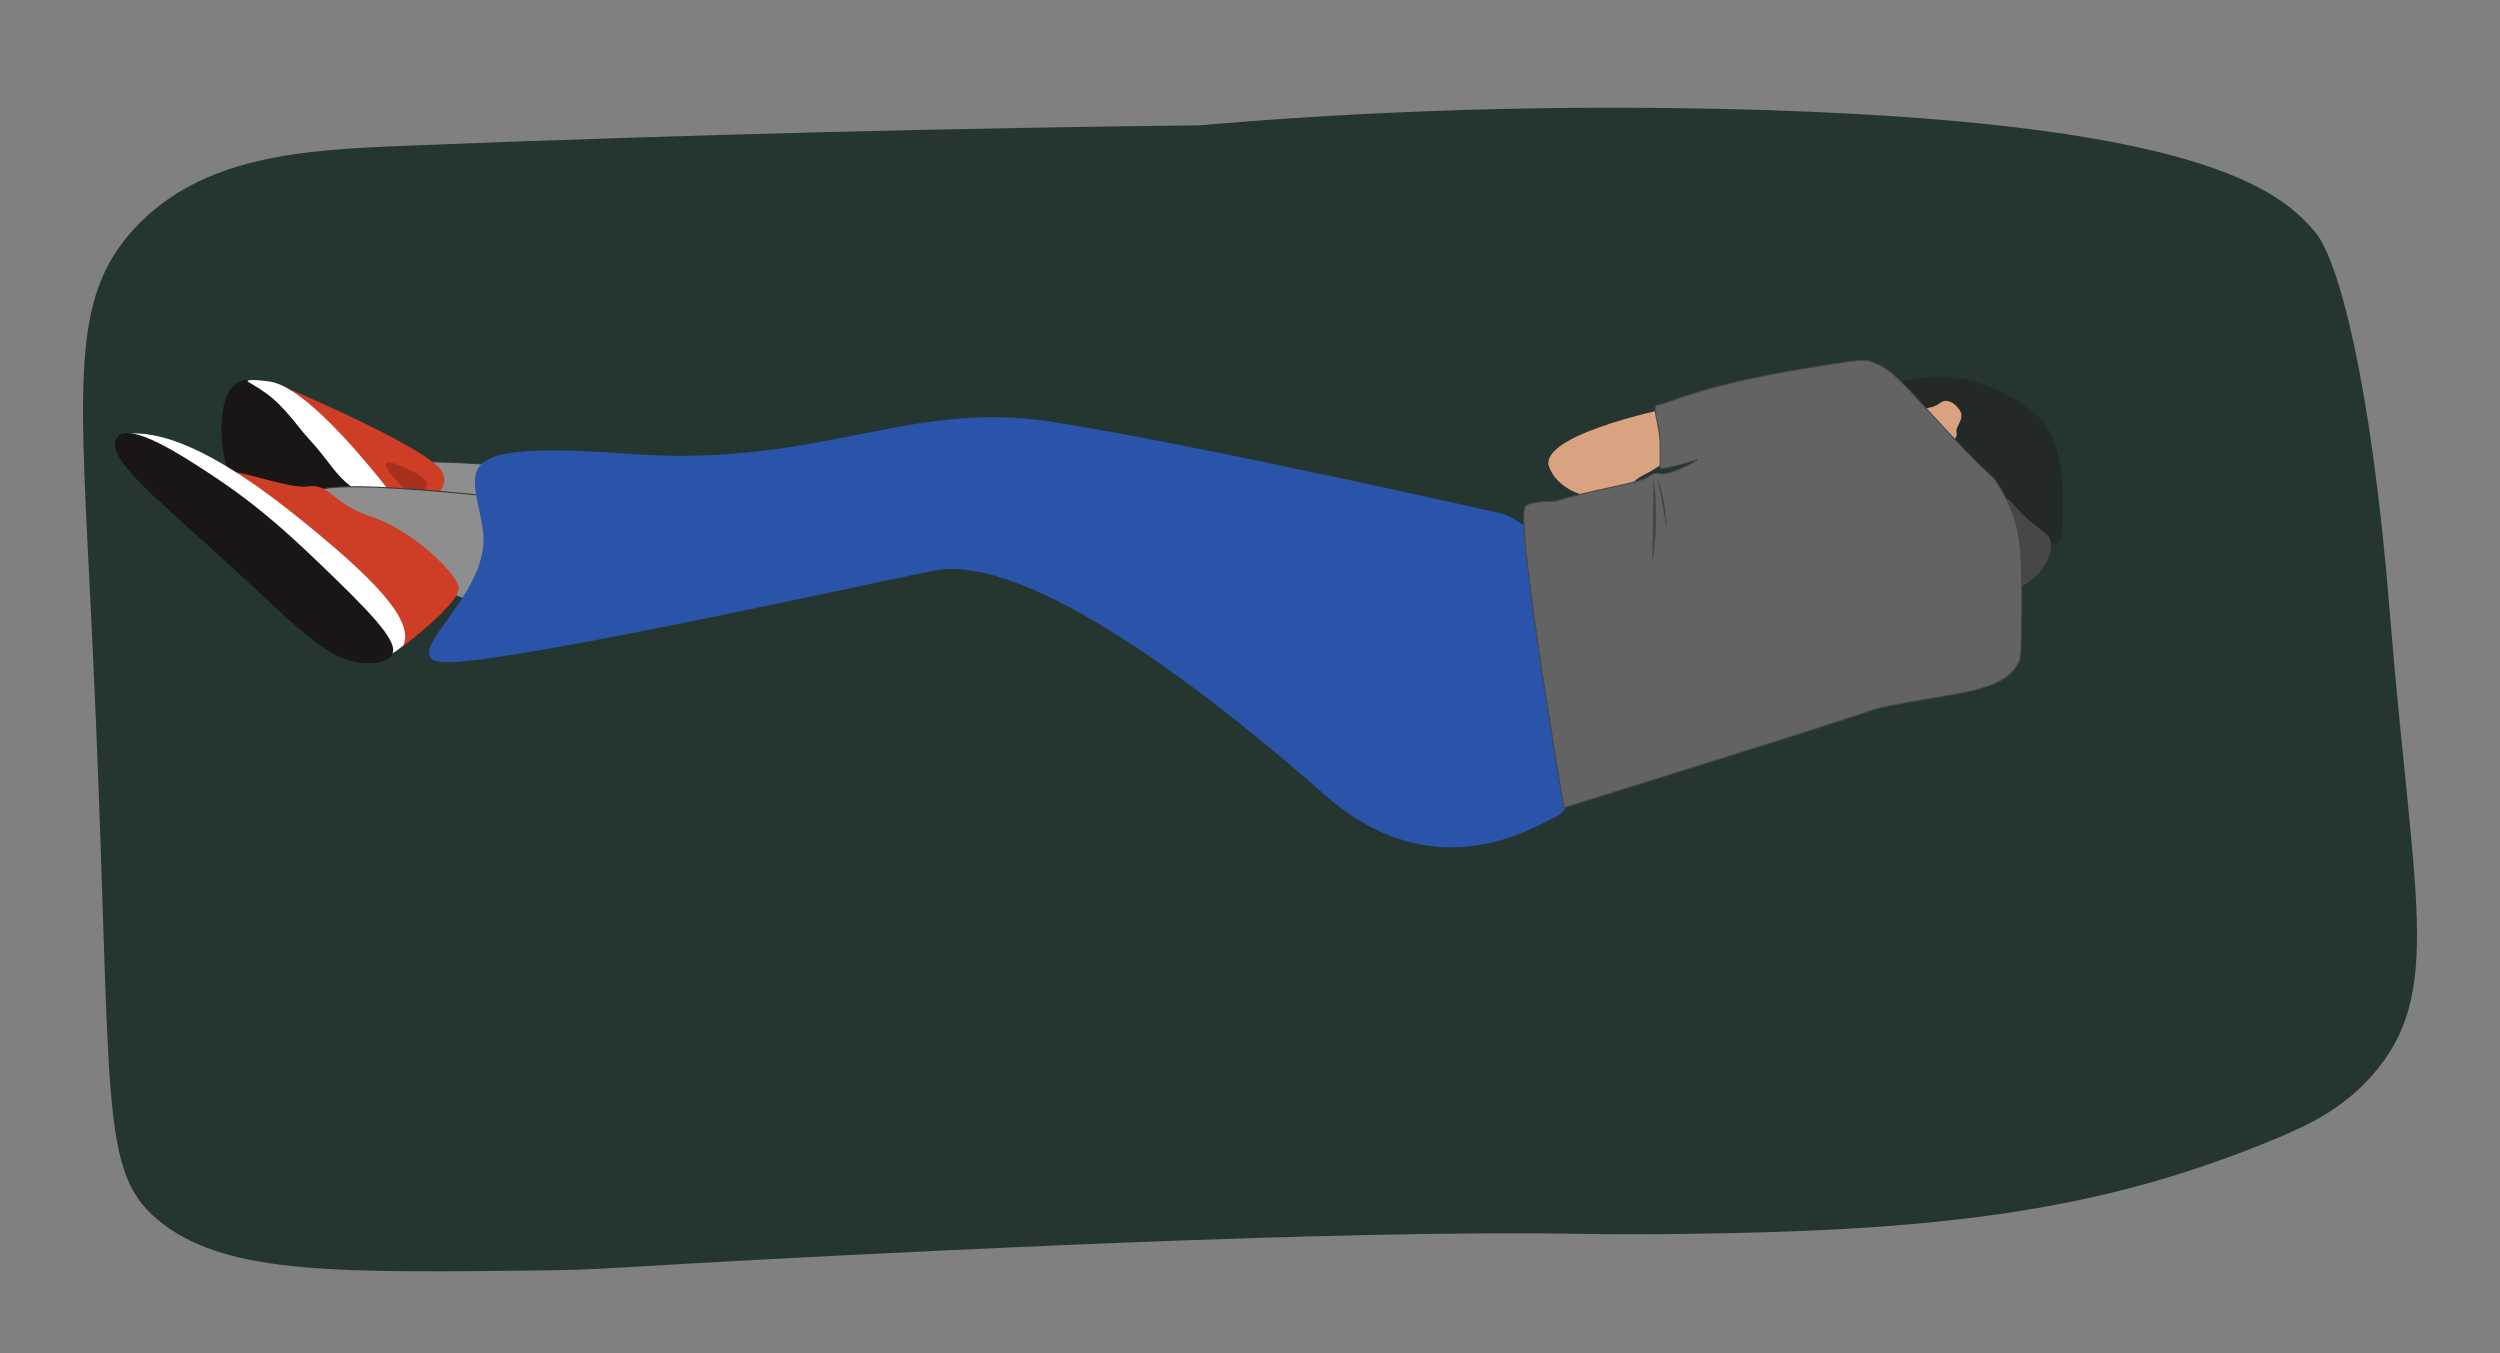 <?xml version="1.0" encoding="utf-8"?>
<!-- Generator: Adobe Illustrator 23.0.1, SVG Export Plug-In . SVG Version: 6.00 Build 0)  -->
<svg version="1.1" xmlns="http://www.w3.org/2000/svg" xmlns:xlink="http://www.w3.org/1999/xlink" x="0px" y="0px"
	 viewBox="0 0 379.44 205.39" style="enable-background:new 0 0 379.44 205.39;" xml:space="preserve">
<rect x="0" y="0" width="379.44" height="205.39" fill="#808080" stroke="none"/>
<style type="text/css">
	.st0{display:none;}
	.st1{display:inline;fill:#757370;}
	.st2{display:inline;fill:#8F8C88;}
	.st3{display:inline;fill:#E0AE7F;}
	.st4{display:inline;fill:#DB96E9;}
	.st5{display:inline;fill:#D9A280;}
	.st6{display:inline;}
	.st7{display:inline;fill:#753225;}
	.st8{display:inline;fill:#5CA9E6;}
	.st9{fill:#EDE6DD;}
	.st10{fill:#C8BEB4;stroke:#727172;stroke-width:0.218;stroke-miterlimit:10;}
	.st11{fill:#C8BEB4;stroke:#727172;stroke-width:0.188;stroke-miterlimit:10;}
	.st12{opacity:0.54;fill:#342826;}
	.st13{fill:#E3DFE4;stroke:#474747;stroke-width:0.15;stroke-miterlimit:10;}
	.st14{fill:#A0968C;stroke:#C8BEB4;stroke-width:0.872;stroke-miterlimit:10;}
	.st15{fill:#372A29;}
	.st16{opacity:0.54;fill:#372A29;}
	.st17{fill:none;stroke:#372A29;stroke-width:0.339;stroke-miterlimit:10;}
	.st18{fill:#253530;}
	.st19{fill:#8E8E8E;stroke:#363A39;stroke-width:0.168;stroke-miterlimit:10;}
	.st20{fill:#191615;}
	.st21{fill:#CE3D25;}
	.st22{fill:#FFFFFF;}
	.st23{fill:#A82F1E;}
	.st24{fill:#222927;}
	.st25{fill:#D9A280;}
	.st26{fill:#B57E4F;}
	.st27{fill:#96C7F7;}
	.st28{fill:#974A37;}
	.st29{opacity:0.43;fill:#EFA1A1;}
	.st30{fill:#ED5F5F;}
	.st31{opacity:0.83;fill:#F4F4F4;}
	.st32{fill:#ED5F5F;stroke:#EFA1A1;stroke-width:2;stroke-miterlimit:10;}
	.st33{fill:#805035;}
	.st34{fill:#F3E6D6;}
	.st35{fill:#E8B486;}
	.st36{fill:none;stroke:#ED5F5F;stroke-width:3;stroke-miterlimit:10;}
	.st37{fill:#E06F5C;}
	.st38{fill:#F2E7E6;}
	.st39{fill:#A5A4A2;}
	.st40{fill:#E3C858;stroke:#DDBB34;stroke-width:2.145;stroke-miterlimit:10;}
	.st41{fill:#E3C858;stroke:#DDBB34;stroke-width:2.195;stroke-miterlimit:10;}
	.st42{fill:#E3C858;stroke:#DDBB34;stroke-width:3.643;stroke-miterlimit:10;}
	.st43{fill:#0E110F;}
	.st44{fill:#773F30;}
	.st45{fill:#CF8775;}
	.st46{fill:#A980C2;}
	.st47{fill:#991B38;}
	.st48{fill:#F5F6F6;}
	.st49{fill:#C12538;}
	.st50{fill:none;stroke:#040506;stroke-width:0.678;stroke-miterlimit:10;}
	.st51{fill:#A45E40;}
	.st52{fill:#010101;}
	.st53{fill:#EC9B80;}
	.st54{fill:#181927;}
	.st55{fill:#567BD1;stroke:#A2C0ED;stroke-width:3.823;stroke-miterlimit:10;}
	.st56{fill:#757370;}
	.st57{fill:#8F8C88;}
	.st58{fill:#E0AE7F;}
	.st59{fill:#B562CA;}
	.st60{fill:#111010;}
	.st61{fill:#669C04;}
	.st62{fill:#567BD1;}
	.st63{fill:#F0F4F7;}
	.st64{fill:#969696;}
	.st65{fill:#020202;}
	.st66{fill:#636363;}
	.st67{fill:#181818;stroke:#2C2D2B;stroke-width:0.494;stroke-miterlimit:10;}
	.st68{fill:#F9F9F9;}
	.st69{fill:#5C5E58;}
	.st70{fill:#181818;stroke:#5C5E58;stroke-width:0.5;stroke-miterlimit:10;}
	.st71{fill:#2954AA;}
	.st72{fill:#474747;}
	.st73{fill:#636363;stroke:#474747;stroke-width:0.168;stroke-miterlimit:10;}
	.st74{fill:#E3DFE4;}
	.st75{fill:#C69479;}
	.st76{fill:#633127;}
	.st77{fill:#181818;stroke:#2C2D2B;stroke-width:0.293;stroke-miterlimit:10;}
	.st78{fill:#AF826E;}
	.st79{fill:#181818;stroke:#5C5E58;stroke-width:0.293;stroke-miterlimit:10;}
	.st80{fill:#72372B;}
	.st81{fill:#1A468E;}
	.st82{fill:#1A468E;stroke:#143359;stroke-width:0.25;stroke-miterlimit:10;}
	.st83{fill:#143359;}
	.st84{fill:#246319;}
	.st85{fill:#F2581C;}
	.st86{fill:#0A0A0A;}
	.st87{fill:#80CEC7;}
	.st88{fill:#C0213B;}
	.st89{fill:#FFE7EC;}
	.st90{opacity:0.37;fill:#B2B2B2;}
	.st91{fill:#848484;}
	.st92{fill:#A3A3A3;}
	.st93{fill:#148C83;}
	.st94{fill:#323127;}
	.st95{fill:#11756B;}
	.st96{fill:#C8BEB4;stroke:#727172;stroke-width:0.264;stroke-miterlimit:10;}
	.st97{fill:#A0968C;stroke:#C8BEB4;stroke-width:1.057;stroke-miterlimit:10;}
	.st98{fill:#E3DFE4;stroke:#474747;stroke-width:0.182;stroke-miterlimit:10;}
	.st99{fill:#C8BEB4;}
	.st100{fill:#BBBBBB;}
	.st101{fill:#D2D2D2;stroke:#9C9C9C;stroke-width:0.25;stroke-miterlimit:10;}
	.st102{fill:#7D7D7D;}
	.st103{fill:#E3DFE4;stroke:#474747;stroke-width:0.184;stroke-miterlimit:10;}
	.st104{fill:#7D7D7D;stroke:#9C9C9C;stroke-miterlimit:10;}
	.st105{fill:#DFDFDF;}
	.st106{fill:#9C9C9C;}
	.st107{fill:#EDDA2B;}
	.st108{fill:#E8CD0A;}
</style>
<g id="Layer_2" class="st0">
</g>
<g id="Layer_1">
	<g>
		<path class="st18" d="M360.06,163.19c10.97-12.43,6.14-26.87,2.68-69.97c-2.9-36.16-7.97-53.92-11.27-57.88
			c-5.33-6.41-17.57-17.11-89.29-18.79c-33.88-0.79-61.64,0.88-80.19,2.47c-35.21,0.4-75.36,1.31-120.2,3.09
			c-15.62,0.62-31.22,1.46-41.47,12.66c-9.79,10.7-8.16,23.69-6.34,61.78c3.41,71.33,0.36,81.54,10.98,89.38
			c10.13,7.48,26.32,7.27,58.71,6.87c5.49-0.07,7.74-0.25,20.58-1c0,0,66.75-3.87,111.94-4.51c10.51-0.15,17.8-0.09,17.8-0.09
			c8.56,0.06,11.38,0.28,27.18-0.01c37.69-0.69,60.11-4.36,84.18-14.34C350.6,170.66,355.63,168.22,360.06,163.19z"/>
	</g>
	<path class="st19" d="M84.77,71.44c0,0-28.55-3.16-25.31,0.21c3.24,3.37,20.79,18.78,29.21,16.04
		C97.08,84.95,84.77,71.44,84.77,71.44z"/>
	<path class="st20" d="M55.67,75.66c0,0-14.36-19.28-18.9-17.91c-4.54,1.37-3.1,11.84-2.23,13.26
		C35.4,72.43,56.22,77.56,55.67,75.66z"/>
	<path class="st21" d="M44.24,59.19c0,0,21.01,8.92,22.86,12.4c1.85,3.48-4.64,6.39-6.74,4.88C58.25,74.96,44.24,59.19,44.24,59.19z
		"/>
	<path class="st22" d="M59.65,75.22c-5.01-6.41-13.61-16.59-18.73-17.31c-0.41-0.06-3.24-0.45-3.35-0.06
		c-0.03,0.09,0.58,0.36,1.63,1.03c0,0,0.45,0.28,1.44,0.99c1.87,1.34,4.15,4.23,4.15,4.23c2.71,3.44,2.29,2.51,4.58,5.48
		c1.53,1.98,2.96,3.99,5.72,5.43c0.09,0.05,0.17,0.09,0.23,0.12C56.76,75.15,58.21,75.18,59.65,75.22z"/>
	<path class="st23" d="M63.07,75.41c0,0,3.49-1.66,0.5-3.35s-6.36-2.97-4.43-0.37S63.07,75.41,63.07,75.41z"/>
	<path class="st24" d="M312.83,81.96c0,0,1.75-13.81-3.34-18.63c-5.09-4.82-12.86-7.03-18.63-5.83c-5.77,1.21-11.82,2.13-9.03,2.66
		C284.61,60.7,308.32,87.39,312.83,81.96z"/>
	<path class="st25" d="M254.26,61.73c0,0-19.41,3.8-19.26,8.6c0.01,0.34,0.14,0.61,0.32,1c1.36,2.97,5.72,4.78,9.14,3.96
		c0.64-0.15,1.23-0.48,1.23-0.48c1.23-0.6,1.82-1.3,2.63-1.97c1.01-0.84,1.13-0.62,2.87-1.71c1.26-0.79,2.98-1.9,4.46-3.78
		c0.97-1.23,1.6-2.03,1.44-3.03C256.8,62.55,254.26,61.73,254.26,61.73z"/>
	<path class="st19" d="M73.37,75.22c0,0-28.55-3.16-25.31,0.21c3.24,3.37,20.79,18.78,29.21,16.04S73.37,75.22,73.37,75.22z"/>
	<path class="st21" d="M60.93,98.27c0,0,9.13-6.84,8.68-9.16c-0.45-2.32-7.22-8.73-13.28-10.7s-6.15-5.07-9.63-4.59
		c-3.48,0.48-13.68-3.9-10.9-1.26C38.59,75.21,62.62,88.92,60.93,98.27z"/>
	<path class="st22" d="M61.26,97.87c-0.31,0.32-2.47,2.47-5.68,2.22c-2.12-0.17-3.54-1.29-4.04-1.73
		c-16.67-14.28-34.54-30.27-33-32.29c0.11-0.14,0.27-0.17,0.37-0.18c5.14-0.71,13.02,2.07,25.46,11.95
		C56.79,87.72,62.82,94.1,61.26,97.87z"/>
	<path class="st71" d="M228.14,77.99c0,0,11.02,3.73,12.62,20.35s-1.93,24.48-4.77,25.71c-2.84,1.23-18.09,11.41-34.87-3.37
		s-44.97-37.02-59.54-34.04C127,89.61,71.87,101.85,66.4,100.4s8.3-10.42,6.9-19.92c-1.41-9.5-6.4-13.68,22.39-11.58
		s42.02-8.31,63.96-4.88S228.14,77.99,228.14,77.99z"/>
	<path class="st72" d="M303.49,89.26c1.64,0.73,3.96-0.62,4.12-0.72c2.13-1.28,3.78-3.92,3.69-5.94c-0.09-1.96-1.73-1.63-5.46-5.75
		c-0.81-0.89-0.99-1.2-1.36-1.09C302.55,76.34,299.73,87.59,303.49,89.26z"/>
	<path class="st25" d="M296.48,66.85c0,0,0.7-0.61,0.47-1.3c-0.23-0.69,1.33-2.02,0.51-3.26c-0.82-1.24-2-1.84-2.92-1.18
		s-1.42,0.7-1.99,0.81S290.95,65.82,296.48,66.85z"/>
	<path class="st73" d="M237.35,122.6c3.53-1.1,18.55-5.8,22.13-6.92c26.66-8.35,24.72-8.01,25.92-8.26
		c11.75-2.5,18.64-2.12,21.06-7.01c0.32-0.64,0.34-3.38,0.39-8.87c0.08-8.28-0.37-11.05-1.45-13.83c-0.28-0.71-1.03-2.42-2.3-4.43
		c-0.86-1.37-0.24-0.04-6.61-6.8c-7.64-8.11-9.16-10.68-12.93-11.72c-0.97-0.27-3.93,0.22-9.83,1.2
		c-15.88,2.63-20.58,5.32-21.97,5.45c-0.05,0.01-0.21,0.02-0.34,0.13c-0.41,0.33-0.14,1.16,0.14,2.59c0.23,1.19,0.4,2.08,0.42,3.22
		c0,0.25,0,0.23,0,1.63c0,0.93,0,1.7,0,2.2c0.72-0.12,1.8-0.32,3.09-0.66c1.88-0.49,2.45-0.85,2.5-0.76
		c0.12,0.24-4.37,2.47-5.62,2.14c-0.06-0.02-0.3-0.09-0.62-0.06c-0.6,0.05-1.02,0.42-1.12,0.5c-1.22,1-7.7,1.8-14.18,3.72
		c-0.01,0-0.03,0.01-0.05,0.01c-3.14,0.08-3.9,0.37-4.2,0.59c0,0-0.12,0.09-0.23,0.19C230.22,78.05,234.11,103.13,237.35,122.6z"/>
	<g>
		<path class="st72" d="M250.94,72.39c0.63,4.35,0.57,8.81-0.18,13.14"/>
	</g>
	<g>
		<path class="st72" d="M251.59,72.45c0.85,2.54,1.31,5.2,1.38,7.87"/>
	</g>
	<path class="st20" d="M59.55,99.26c0.63-1.48-1.07-4.07-8.47-11.24c-6.44-6.25-11.27-10.88-19.17-16.07
		c-4.5-2.96-11.8-7.69-13.93-5.77c-0.27,0.24-0.38,0.52-0.42,0.64c-1.07,2.85,5.85,8.58,13.96,15.91
		c13.85,12.52,18.24,18.05,24.51,17.91C56.91,100.6,59.01,100.53,59.55,99.26z"/>
</g>
</svg>
